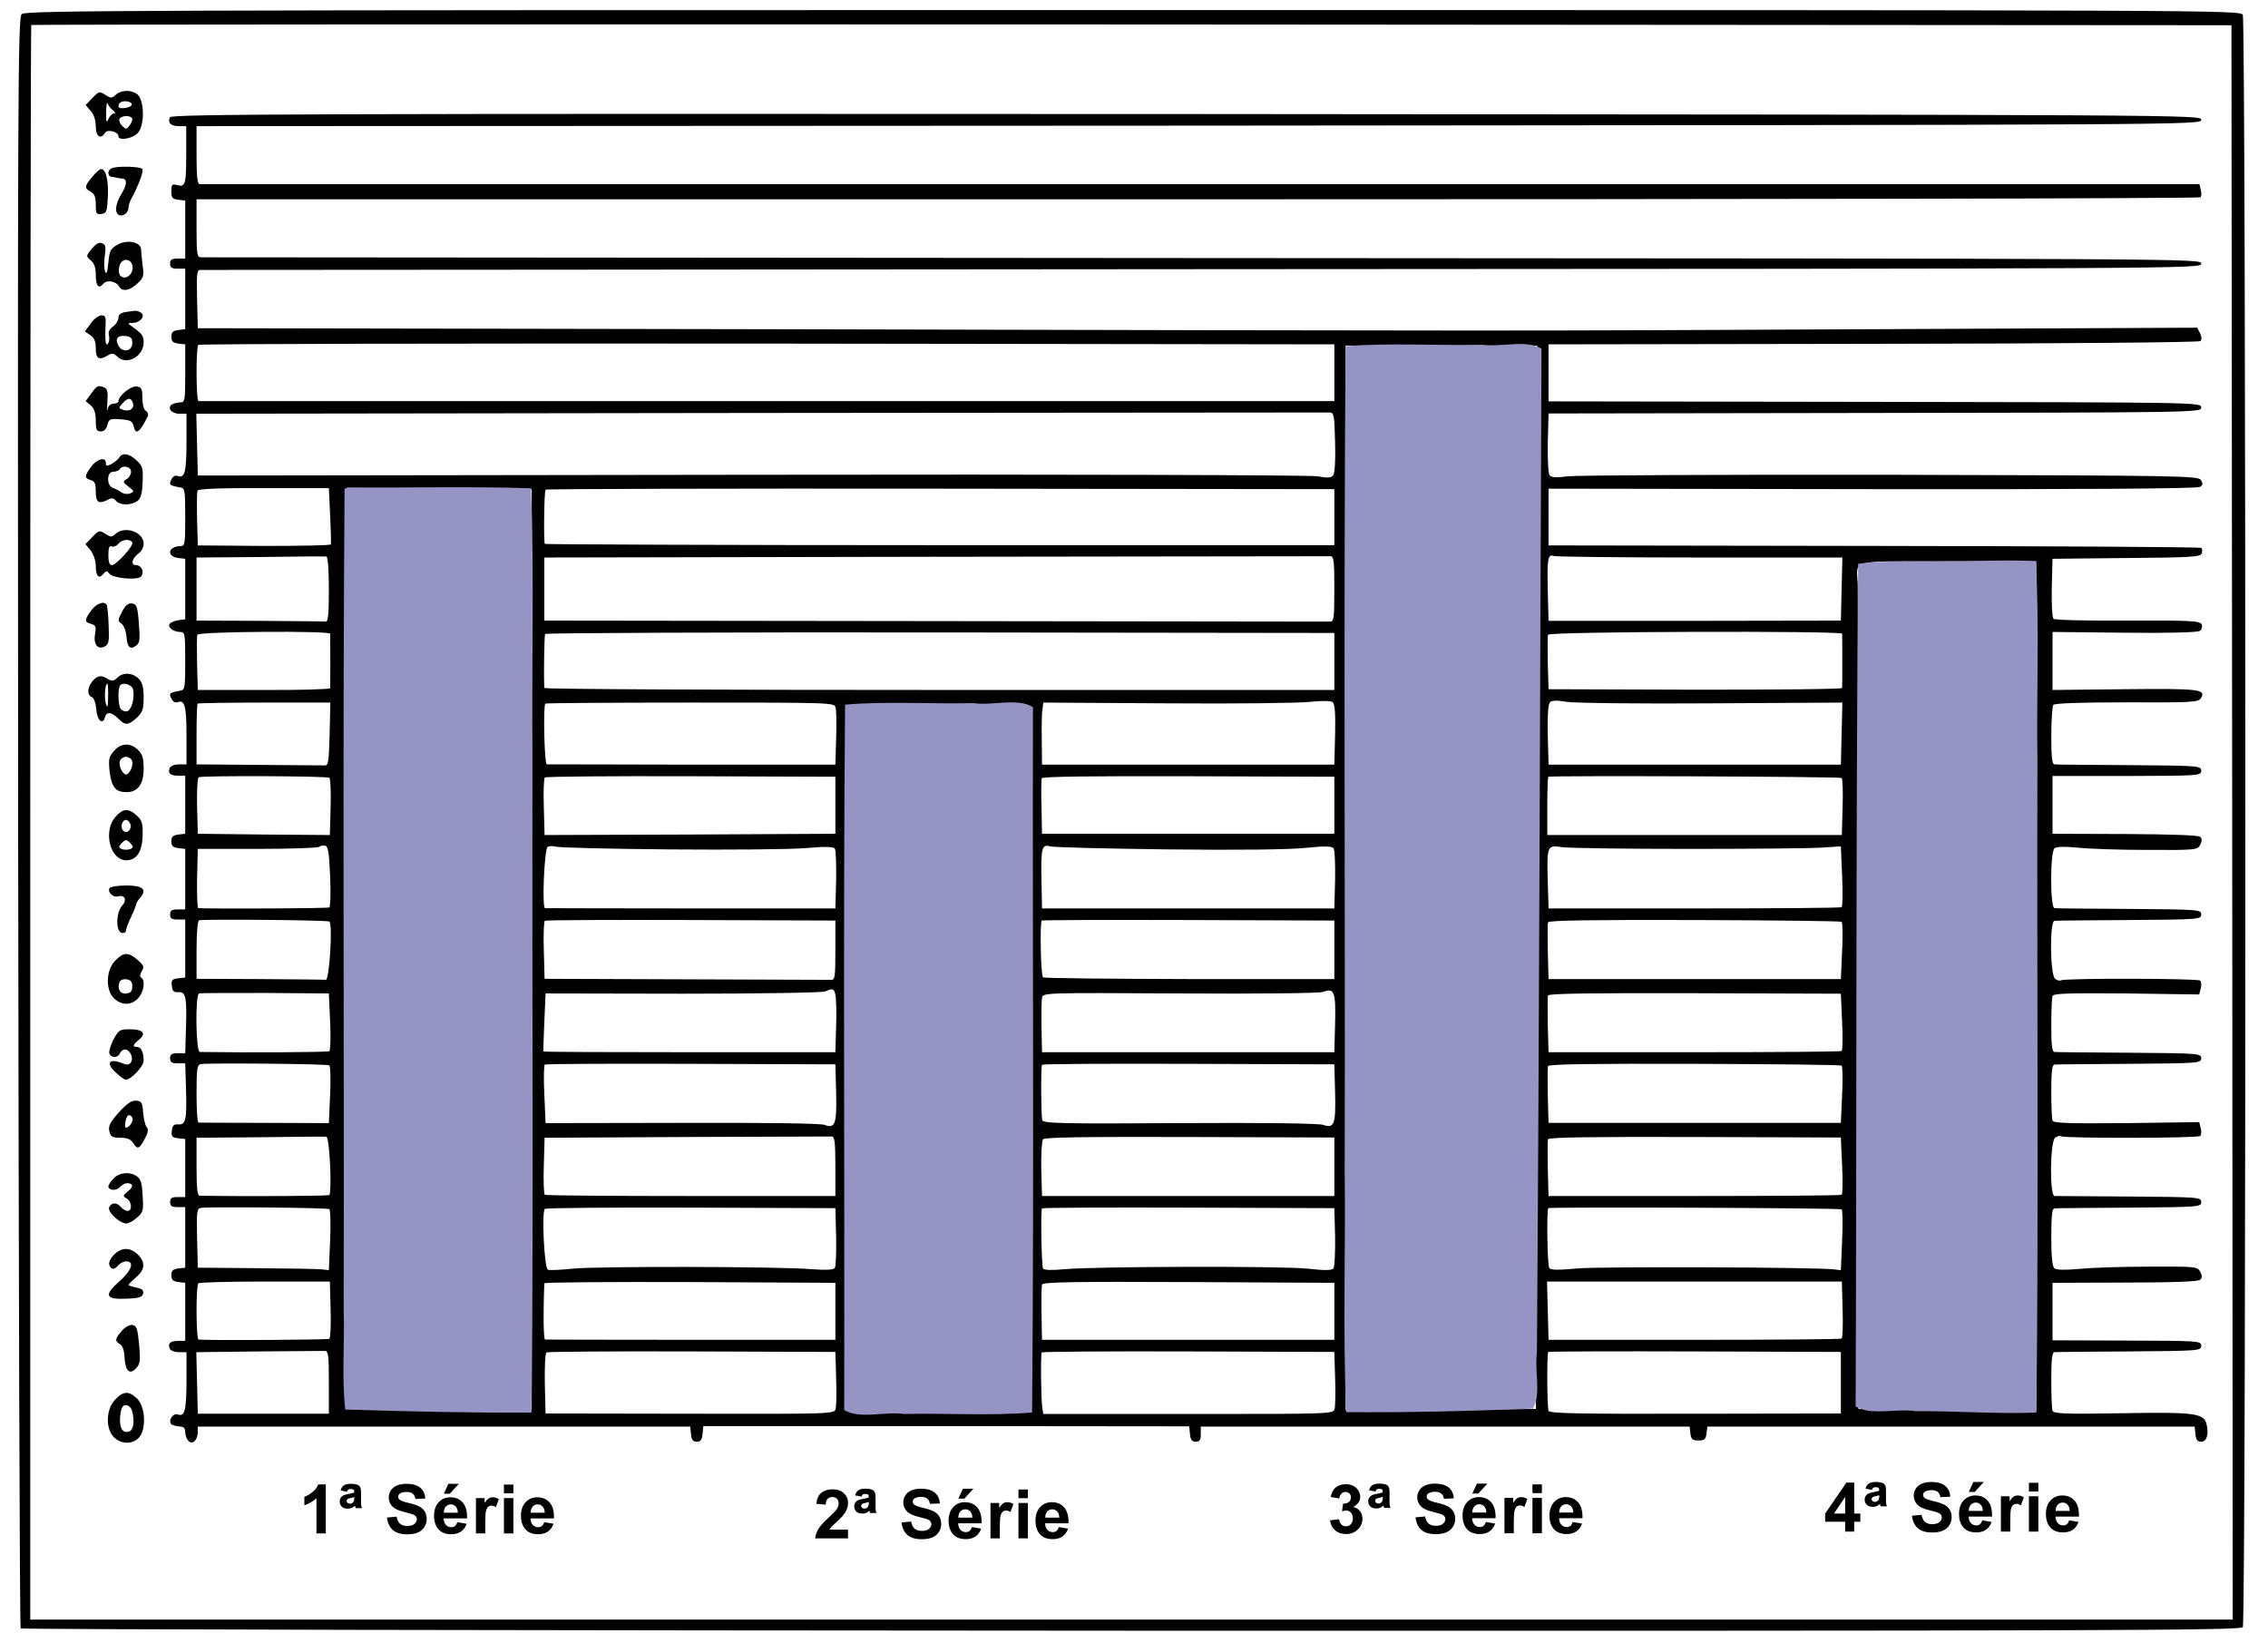 <?xml version="1.0" encoding="UTF-8"?>
<svg xmlns="http://www.w3.org/2000/svg" xmlns:xlink="http://www.w3.org/1999/xlink" width="399pt" height="289pt" viewBox="0 0 399 289" version="1.1">
<defs>
<g>
<symbol overflow="visible" id="glyph0-0">
<path style="stroke:none;" d="M 1.5 0 L 1.5 -7.5 L 7.5 -7.5 L 7.5 0 Z M 1.688 -0.188 L 7.312 -0.188 L 7.312 -7.312 L 1.688 -7.312 Z M 1.688 -0.188 "/>
</symbol>
<symbol overflow="visible" id="glyph0-1">
<path style="stroke:none;" d="M 4.719 0 L 3.078 0 L 3.078 -6.203 C 2.473 -5.641 1.766 -5.223 0.953 -4.953 L 0.953 -6.453 C 1.379 -6.586 1.844 -6.852 2.344 -7.25 C 2.852 -7.645 3.203 -8.102 3.391 -8.625 L 4.719 -8.625 Z M 4.719 0 "/>
</symbol>
<symbol overflow="visible" id="glyph0-2">
<path style="stroke:none;" d="M 1.484 -7.344 L 0.375 -7.562 C 0.469 -7.945 0.648 -8.238 0.922 -8.438 C 1.191 -8.633 1.602 -8.734 2.156 -8.734 C 2.727 -8.734 3.16 -8.66 3.453 -8.516 C 3.648 -8.41 3.797 -8.234 3.891 -7.984 C 3.941 -7.828 3.969 -7.523 3.969 -7.078 L 3.969 -5.688 C 3.969 -5.281 3.977 -5.004 4 -4.859 C 4.031 -4.723 4.082 -4.586 4.156 -4.453 L 3.031 -4.453 C 2.977 -4.555 2.938 -4.695 2.906 -4.875 C 2.562 -4.531 2.141 -4.359 1.641 -4.359 C 1.191 -4.359 0.844 -4.473 0.594 -4.703 C 0.344 -4.941 0.219 -5.25 0.219 -5.625 C 0.219 -5.883 0.281 -6.102 0.406 -6.281 C 0.531 -6.469 0.707 -6.617 0.938 -6.734 C 1.113 -6.805 1.484 -6.895 2.047 -7 C 2.359 -7.062 2.602 -7.129 2.781 -7.203 C 2.781 -7.254 2.773 -7.289 2.766 -7.312 C 2.766 -7.508 2.734 -7.633 2.672 -7.688 C 2.578 -7.77 2.414 -7.812 2.188 -7.812 C 1.977 -7.812 1.82 -7.781 1.719 -7.719 C 1.645 -7.664 1.566 -7.539 1.484 -7.344 Z M 2.781 -6.422 C 2.695 -6.367 2.578 -6.328 2.422 -6.297 C 1.992 -6.203 1.742 -6.133 1.672 -6.094 C 1.516 -5.988 1.438 -5.859 1.438 -5.703 C 1.438 -5.586 1.488 -5.477 1.594 -5.375 C 1.695 -5.281 1.832 -5.234 2 -5.234 C 2.227 -5.234 2.414 -5.312 2.562 -5.469 C 2.707 -5.633 2.781 -5.875 2.781 -6.188 Z M 2.781 -6.422 "/>
</symbol>
<symbol overflow="visible" id="glyph0-3">
<path style="stroke:none;" d=""/>
</symbol>
<symbol overflow="visible" id="glyph0-4">
<path style="stroke:none;" d="M 0.438 -2.797 L 2.125 -2.953 C 2.227 -2.391 2.43 -1.973 2.734 -1.703 C 3.047 -1.441 3.469 -1.312 4 -1.312 C 4.551 -1.312 4.969 -1.426 5.25 -1.656 C 5.539 -1.895 5.688 -2.176 5.688 -2.5 C 5.688 -2.695 5.625 -2.867 5.5 -3.016 C 5.383 -3.16 5.176 -3.285 4.875 -3.391 C 4.676 -3.461 4.219 -3.586 3.5 -3.766 C 2.562 -3.992 1.906 -4.273 1.531 -4.609 C 1.008 -5.086 0.75 -5.664 0.75 -6.344 C 0.75 -6.781 0.867 -7.188 1.109 -7.562 C 1.359 -7.945 1.719 -8.238 2.188 -8.438 C 2.656 -8.633 3.219 -8.734 3.875 -8.734 C 4.957 -8.734 5.77 -8.492 6.312 -8.016 C 6.852 -7.547 7.141 -6.922 7.172 -6.141 L 5.438 -6.062 C 5.363 -6.5 5.203 -6.812 4.953 -7 C 4.711 -7.195 4.348 -7.297 3.859 -7.297 C 3.359 -7.297 2.961 -7.191 2.672 -6.984 C 2.492 -6.859 2.406 -6.68 2.406 -6.453 C 2.406 -6.254 2.488 -6.082 2.656 -5.938 C 2.875 -5.75 3.406 -5.555 4.25 -5.359 C 5.094 -5.16 5.719 -4.953 6.125 -4.734 C 6.531 -4.523 6.848 -4.234 7.078 -3.859 C 7.305 -3.492 7.422 -3.039 7.422 -2.5 C 7.422 -2.008 7.281 -1.547 7 -1.109 C 6.727 -0.68 6.344 -0.363 5.844 -0.156 C 5.344 0.051 4.723 0.156 3.984 0.156 C 2.891 0.156 2.051 -0.094 1.469 -0.594 C 0.895 -1.102 0.551 -1.836 0.438 -2.797 Z M 0.438 -2.797 "/>
</symbol>
<symbol overflow="visible" id="glyph0-5">
<path style="stroke:none;" d="M 4.469 -1.984 L 6.109 -1.703 C 5.898 -1.098 5.566 -0.641 5.109 -0.328 C 4.648 -0.016 4.082 0.141 3.406 0.141 C 2.32 0.141 1.52 -0.211 1 -0.922 C 0.582 -1.484 0.375 -2.195 0.375 -3.062 C 0.375 -4.094 0.645 -4.898 1.188 -5.484 C 1.727 -6.066 2.41 -6.359 3.234 -6.359 C 4.16 -6.359 4.891 -6.051 5.422 -5.438 C 5.961 -4.832 6.219 -3.898 6.188 -2.641 L 2.062 -2.641 C 2.082 -2.148 2.219 -1.77 2.469 -1.5 C 2.719 -1.227 3.035 -1.094 3.422 -1.094 C 3.672 -1.094 3.883 -1.16 4.062 -1.297 C 4.238 -1.441 4.375 -1.672 4.469 -1.984 Z M 4.562 -3.641 C 4.551 -4.117 4.426 -4.484 4.188 -4.734 C 3.957 -4.984 3.672 -5.109 3.328 -5.109 C 2.973 -5.109 2.676 -4.977 2.438 -4.719 C 2.207 -4.445 2.094 -4.086 2.094 -3.641 Z M 2.094 -6.984 L 2.906 -8.734 L 4.75 -8.734 L 3.141 -6.984 Z M 2.094 -6.984 "/>
</symbol>
<symbol overflow="visible" id="glyph0-6">
<path style="stroke:none;" d="M 2.438 0 L 0.797 0 L 0.797 -6.219 L 2.328 -6.219 L 2.328 -5.344 C 2.586 -5.758 2.82 -6.031 3.031 -6.156 C 3.238 -6.289 3.473 -6.359 3.734 -6.359 C 4.109 -6.359 4.473 -6.254 4.828 -6.047 L 4.312 -4.625 C 4.031 -4.801 3.773 -4.891 3.547 -4.891 C 3.305 -4.891 3.109 -4.82 2.953 -4.688 C 2.797 -4.562 2.672 -4.332 2.578 -4 C 2.484 -3.676 2.438 -2.984 2.438 -1.922 Z M 2.438 0 "/>
</symbol>
<symbol overflow="visible" id="glyph0-7">
<path style="stroke:none;" d="M 0.859 -7.062 L 0.859 -8.594 L 2.516 -8.594 L 2.516 -7.062 Z M 0.859 0 L 0.859 -6.219 L 2.516 -6.219 L 2.516 0 Z M 0.859 0 "/>
</symbol>
<symbol overflow="visible" id="glyph0-8">
<path style="stroke:none;" d="M 4.469 -1.984 L 6.109 -1.703 C 5.898 -1.098 5.566 -0.641 5.109 -0.328 C 4.648 -0.016 4.082 0.141 3.406 0.141 C 2.32 0.141 1.52 -0.211 1 -0.922 C 0.582 -1.484 0.375 -2.195 0.375 -3.062 C 0.375 -4.094 0.645 -4.898 1.188 -5.484 C 1.727 -6.066 2.41 -6.359 3.234 -6.359 C 4.16 -6.359 4.891 -6.051 5.422 -5.438 C 5.961 -4.832 6.219 -3.898 6.188 -2.641 L 2.062 -2.641 C 2.082 -2.148 2.219 -1.77 2.469 -1.5 C 2.719 -1.227 3.035 -1.094 3.422 -1.094 C 3.672 -1.094 3.883 -1.16 4.062 -1.297 C 4.238 -1.441 4.375 -1.672 4.469 -1.984 Z M 4.562 -3.641 C 4.551 -4.117 4.426 -4.484 4.188 -4.734 C 3.957 -4.984 3.672 -5.109 3.328 -5.109 C 2.973 -5.109 2.676 -4.977 2.438 -4.719 C 2.207 -4.445 2.094 -4.086 2.094 -3.641 Z M 4.562 -3.641 "/>
</symbol>
<symbol overflow="visible" id="glyph0-9">
<path style="stroke:none;" d="M 6.078 -1.531 L 6.078 0 L 0.297 0 C 0.359 -0.582 0.547 -1.129 0.859 -1.641 C 1.172 -2.16 1.789 -2.848 2.719 -3.703 C 3.457 -4.391 3.91 -4.859 4.078 -5.109 C 4.305 -5.453 4.422 -5.789 4.422 -6.125 C 4.422 -6.488 4.32 -6.77 4.125 -6.969 C 3.926 -7.164 3.656 -7.266 3.312 -7.266 C 2.969 -7.266 2.691 -7.16 2.484 -6.953 C 2.285 -6.742 2.172 -6.398 2.141 -5.922 L 0.5 -6.078 C 0.594 -6.984 0.895 -7.633 1.406 -8.031 C 1.926 -8.426 2.57 -8.625 3.344 -8.625 C 4.195 -8.625 4.863 -8.395 5.344 -7.938 C 5.832 -7.477 6.078 -6.91 6.078 -6.234 C 6.078 -5.848 6.004 -5.477 5.859 -5.125 C 5.723 -4.781 5.504 -4.414 5.203 -4.031 C 5.004 -3.781 4.645 -3.414 4.125 -2.938 C 3.602 -2.457 3.273 -2.141 3.141 -1.984 C 3.004 -1.828 2.891 -1.676 2.797 -1.531 Z M 6.078 -1.531 "/>
</symbol>
<symbol overflow="visible" id="glyph0-10">
<path style="stroke:none;" d="M 0.453 -2.281 L 2.047 -2.469 C 2.098 -2.062 2.234 -1.75 2.453 -1.531 C 2.68 -1.32 2.953 -1.219 3.266 -1.219 C 3.609 -1.219 3.895 -1.348 4.125 -1.609 C 4.352 -1.867 4.469 -2.219 4.469 -2.656 C 4.469 -3.062 4.352 -3.383 4.125 -3.625 C 3.906 -3.875 3.641 -4 3.328 -4 C 3.109 -4 2.852 -3.957 2.562 -3.875 L 2.75 -5.219 C 3.195 -5.207 3.535 -5.301 3.766 -5.5 C 4.004 -5.707 4.125 -5.984 4.125 -6.328 C 4.125 -6.609 4.035 -6.832 3.859 -7 C 3.691 -7.176 3.461 -7.266 3.172 -7.266 C 2.891 -7.266 2.648 -7.164 2.453 -6.969 C 2.254 -6.781 2.133 -6.5 2.094 -6.125 L 0.578 -6.375 C 0.68 -6.895 0.836 -7.312 1.047 -7.625 C 1.266 -7.938 1.562 -8.18 1.938 -8.359 C 2.32 -8.535 2.75 -8.625 3.219 -8.625 C 4.031 -8.625 4.68 -8.367 5.172 -7.859 C 5.566 -7.43 5.766 -6.953 5.766 -6.422 C 5.766 -5.672 5.352 -5.07 4.531 -4.625 C 5.031 -4.508 5.426 -4.27 5.719 -3.906 C 6.008 -3.539 6.156 -3.098 6.156 -2.578 C 6.156 -1.828 5.879 -1.188 5.328 -0.656 C 4.773 -0.125 4.094 0.141 3.281 0.141 C 2.5 0.141 1.852 -0.082 1.344 -0.531 C 0.832 -0.977 0.535 -1.562 0.453 -2.281 Z M 0.453 -2.281 "/>
</symbol>
<symbol overflow="visible" id="glyph0-11">
<path style="stroke:none;" d="M 3.734 0 L 3.734 -1.734 L 0.219 -1.734 L 0.219 -3.172 L 3.953 -8.625 L 5.328 -8.625 L 5.328 -3.172 L 6.406 -3.172 L 6.406 -1.734 L 5.328 -1.734 L 5.328 0 Z M 3.734 -3.172 L 3.734 -6.109 L 1.766 -3.172 Z M 3.734 -3.172 "/>
</symbol>
</g>
</defs>
<g id="surface1">
<path style=" stroke:none;fill-rule:nonzero;fill:rgb(0%,0%,0%);fill-opacity:1;" d="M 3.812 2.484 C 3.148 3.105 3.102 16.375 3.191 144.676 C 3.281 222.52 3.457 286.336 3.637 286.469 C 3.812 286.648 91.77 286.824 199.059 286.871 C 372.047 286.914 394.211 286.824 394.566 286.25 C 395.188 285.273 395.145 3.773 394.566 2.617 C 394.078 1.773 391.418 1.773 199.277 1.773 C 22.566 1.773 4.434 1.82 3.812 2.484 Z M 392.703 144.676 L 392.793 284.918 L 5.32 284.918 L 5.32 144.766 C 5.32 67.68 5.41 4.48 5.496 4.395 C 5.586 4.305 92.746 4.262 199.145 4.305 L 392.57 4.438 Z M 392.703 144.676 "/>
<path style=" stroke:none;fill-rule:nonzero;fill:rgb(0%,0%,0%);fill-opacity:1;" d="M 16.27 17.219 L 15.074 18.461 L 15.961 19.527 C 16.535 20.148 16.848 21.168 16.848 22.277 C 16.848 24.008 17.734 24.629 18.488 23.344 C 18.887 22.68 20.836 23.168 20.836 23.965 C 20.836 24.809 23.32 24.41 24.25 23.387 C 25.492 22.059 25.402 17.531 24.16 16.598 C 23.055 15.754 21.324 15.801 20.348 16.688 C 19.641 17.309 19.508 17.309 18.531 16.688 C 17.512 16.02 17.379 16.066 16.27 17.219 Z M 19.863 19.395 C 20.305 19.75 20.348 19.973 20.039 19.973 C 19.727 19.973 19.285 20.414 19.062 20.945 C 18.754 21.746 18.664 21.523 18.664 19.75 C 18.707 18.508 18.797 17.84 18.93 18.195 C 19.062 18.551 19.461 19.129 19.863 19.395 Z M 23.188 18.418 C 23.055 18.996 20.836 19.305 20.836 18.727 C 20.836 18.062 21.414 17.707 22.387 17.84 C 22.875 17.93 23.23 18.152 23.188 18.418 Z M 23.23 20.812 C 23.363 20.992 23.188 21.57 22.832 22.012 C 22.254 22.812 22.168 22.812 21.457 22.102 C 21.059 21.703 20.883 21.168 21.016 20.902 C 21.367 20.324 22.922 20.238 23.23 20.812 Z M 23.23 20.812 "/>
<path style=" stroke:none;fill-rule:nonzero;fill:rgb(0%,0%,0%);fill-opacity:1;" d="M 29.879 20.637 C 29.48 21.613 30.059 22.191 31.477 22.191 L 32.762 22.191 L 32.762 26.895 C 32.762 32.441 32.629 32.93 31.211 32.574 C 30.281 32.309 30.148 32.441 30.148 33.641 C 30.148 34.793 30.324 35.016 31.387 35.148 L 32.586 35.281 L 32.586 45.488 L 31.254 45.488 C 30.234 45.488 29.926 45.668 29.926 46.375 C 29.926 47.086 30.234 47.266 31.254 47.266 L 32.586 47.266 L 32.586 57.914 L 31.387 58.047 C 30.414 58.184 30.148 58.449 30.148 59.246 C 30.148 60.047 30.414 60.312 31.387 60.445 L 32.586 60.578 L 32.586 65.684 C 32.586 70.477 32.539 70.785 31.699 70.785 C 31.211 70.785 30.59 70.965 30.281 71.141 C 29.348 71.719 30.148 72.781 31.52 72.781 L 32.809 72.781 L 32.809 77.754 C 32.809 82.988 32.496 84.188 31.301 83.746 C 30.855 83.566 30.414 83.789 30.148 84.367 C 29.66 85.254 29.836 85.43 31.699 85.742 C 32.539 85.875 32.586 86.23 32.586 90.977 C 32.586 95.77 32.539 96.082 31.699 96.082 C 29.527 96.125 29.262 97.902 31.387 98.168 L 32.586 98.301 L 32.586 108.953 L 31.477 109.086 C 30.855 109.176 30.191 109.441 29.926 109.66 C 29.348 110.238 30.367 111.125 31.609 111.172 C 32.539 111.172 32.586 111.305 32.586 116.273 C 32.586 121.023 32.539 121.379 31.699 121.512 C 29.836 121.82 29.66 122 30.148 122.887 C 30.414 123.465 30.855 123.688 31.301 123.508 C 32.496 123.066 32.809 124.262 32.809 129.457 L 32.809 134.469 L 31.477 134.469 C 30.68 134.469 30.012 134.738 29.836 135.137 C 29.527 136.066 29.926 136.422 31.387 136.469 L 32.586 136.469 L 32.586 146.676 L 31.387 146.809 C 30.414 146.941 30.148 147.207 30.148 148.008 C 30.148 148.805 30.414 149.07 31.387 149.203 L 32.586 149.336 L 32.586 159.988 L 31.254 159.988 C 30.234 159.988 29.926 160.164 29.926 160.875 C 29.926 161.586 30.234 161.762 31.254 161.762 L 32.586 161.762 L 32.586 171.973 L 31.344 172.105 C 30.281 172.238 30.102 172.414 30.234 173.434 C 30.324 174.367 30.59 174.59 31.344 174.547 C 32.672 174.41 32.895 175.344 32.719 180.848 L 32.586 185.285 L 31.254 185.285 C 30.234 185.285 29.926 185.461 29.926 186.172 C 29.926 186.883 30.234 187.059 31.254 187.059 L 32.586 187.059 L 32.719 191.496 C 32.895 197 32.672 197.934 31.344 197.801 C 30.59 197.754 30.324 197.977 30.234 198.91 C 30.102 199.93 30.281 200.109 31.344 200.242 L 32.586 200.375 L 32.586 210.582 L 31.254 210.582 C 30.234 210.582 29.926 210.758 29.926 211.469 C 29.926 212.18 30.234 212.355 31.254 212.355 L 32.586 212.355 L 32.586 223.008 L 31.387 223.141 C 30.414 223.273 30.148 223.539 30.148 224.34 C 30.148 225.137 30.414 225.402 31.387 225.539 L 32.586 225.672 L 32.586 235.879 L 31.387 235.879 C 29.926 235.922 29.527 236.277 29.836 237.211 C 30.012 237.609 30.68 237.875 31.477 237.875 L 32.809 237.875 L 32.809 242.844 C 32.809 248.082 32.496 249.281 31.301 248.836 C 30.414 248.48 29.438 250.078 30.234 250.613 C 30.547 250.789 31.211 250.922 31.699 250.965 C 32.32 250.965 32.586 251.277 32.586 251.941 C 32.586 252.52 32.852 253.188 33.16 253.496 C 33.871 254.207 34.758 253.363 34.801 251.941 L 34.801 250.965 L 121.43 250.965 L 121.562 252.297 C 121.652 253.273 121.918 253.629 122.582 253.629 C 123.246 253.629 123.512 253.273 123.602 252.254 L 123.734 250.879 L 166.473 250.879 L 209.211 250.922 L 209.344 252.254 C 209.43 253.273 209.695 253.629 210.363 253.629 C 211.07 253.629 211.25 253.32 211.25 252.297 L 211.25 250.965 L 297.254 250.965 L 297.387 252.211 C 297.52 253.188 297.742 253.406 298.809 253.406 C 299.871 253.406 300.094 253.188 300.227 252.164 L 300.359 250.965 L 386.098 250.965 L 386.23 252.297 C 386.32 253.273 386.586 253.629 387.25 253.629 C 388.227 253.629 388.625 252.297 388.184 250.523 C 387.695 248.613 386.145 248.395 373.285 248.613 C 363.312 248.793 361.316 248.703 361.094 248.172 C 360.961 247.859 360.875 245.375 360.875 242.711 C 360.875 239.16 361.008 237.875 361.449 237.875 C 361.715 237.832 367.656 237.785 374.617 237.742 C 386.941 237.652 387.25 237.609 387.25 236.766 C 387.25 235.879 386.941 235.879 374.172 235.832 L 361.094 235.789 L 361.094 225.672 L 373.863 225.625 C 382.285 225.625 386.766 225.449 387.074 225.137 C 387.43 224.781 387.43 224.383 387.074 223.719 C 386.586 222.828 386.277 222.785 378.031 222.828 C 373.332 222.828 367.832 223.008 365.75 223.23 C 363.312 223.453 361.805 223.406 361.449 223.141 C 361.051 222.828 360.875 221.145 360.875 217.637 C 360.875 213.91 361.008 212.578 361.449 212.578 C 361.715 212.535 367.656 212.488 374.617 212.445 C 386.941 212.355 387.25 212.312 387.25 211.469 C 387.25 210.625 386.941 210.582 374.617 210.492 C 367.656 210.449 361.715 210.402 361.449 210.402 C 360.562 210.359 360.652 200.906 361.539 200.152 C 361.895 199.887 362.336 199.754 362.559 199.887 C 363.223 200.285 386.676 200.242 387.074 199.84 C 387.25 199.664 387.34 199 387.164 198.465 L 386.898 197.402 L 374.129 197.578 C 363.754 197.668 361.273 197.578 361.094 197.133 C 360.961 196.777 360.875 194.426 360.875 191.898 C 360.875 188.523 361.008 187.281 361.449 187.281 C 361.715 187.238 367.656 187.191 374.617 187.148 C 386.941 187.059 387.25 187.016 387.25 186.172 C 387.25 185.328 386.941 185.285 374.617 185.195 C 367.656 185.152 361.715 185.105 361.449 185.062 C 361.008 185.062 360.875 183.82 360.875 180.449 C 360.875 177.918 360.961 175.566 361.094 175.211 C 361.273 174.766 363.754 174.68 374.129 174.766 L 386.898 174.945 L 387.164 173.879 C 387.34 173.348 387.25 172.68 387.074 172.504 C 386.676 172.105 363.223 172.059 362.559 172.461 C 362.336 172.594 361.895 172.461 361.539 172.191 C 360.652 171.438 360.562 161.984 361.449 161.984 C 361.715 161.941 367.656 161.898 374.617 161.852 C 386.941 161.762 387.25 161.719 387.25 160.875 C 387.25 160.031 386.941 159.988 374.617 159.898 C 367.656 159.855 361.715 159.812 361.449 159.766 C 360.652 159.766 360.652 149.871 361.449 149.203 C 361.805 148.938 363.223 148.895 365.527 149.117 C 367.48 149.336 373.02 149.516 377.809 149.516 C 386.277 149.559 386.586 149.516 387.074 148.629 C 387.383 147.961 387.43 147.562 387.074 147.207 C 386.809 146.941 382.109 146.762 373.863 146.719 L 361.094 146.676 L 361.094 136.512 L 374.172 136.512 C 386.941 136.469 387.25 136.469 387.25 135.578 C 387.25 134.738 386.941 134.691 374.617 134.602 C 367.656 134.559 361.715 134.516 361.449 134.469 C 361.008 134.469 360.875 133.184 360.875 129.457 C 360.875 126.75 361.051 124.262 361.227 123.996 C 361.449 123.73 365.793 123.555 374.129 123.555 C 385.699 123.598 386.766 123.555 387.207 122.797 C 388.184 121.246 386.852 121.113 373.73 121.246 L 361.094 121.379 L 361.094 111.172 L 373.73 111.305 C 381.133 111.395 386.633 111.258 386.984 110.992 C 387.34 110.773 387.473 110.285 387.34 109.883 C 387.074 109.219 385.746 109.129 374.352 109.176 C 367.125 109.219 361.492 109.086 361.273 108.863 C 361.008 108.598 360.918 106.156 360.961 103.359 L 361.094 98.301 L 374.086 98.168 C 385.258 98.078 387.117 97.988 387.34 97.367 C 387.473 97.016 387.43 96.57 387.297 96.391 C 387.117 96.215 361.184 96.082 329.707 96.039 L 272.43 95.949 L 272.43 85.965 L 329.398 86.051 C 366.414 86.098 386.586 85.965 387.031 85.652 C 387.562 85.344 387.562 85.074 387.207 84.453 C 386.719 83.699 383.926 83.656 332.676 83.523 C 302.973 83.477 277.395 83.609 275.844 83.789 C 273.801 84.055 272.961 84.012 272.605 83.609 C 272.383 83.301 272.25 80.949 272.297 77.93 L 272.43 72.738 L 329.84 72.648 C 386.941 72.562 387.25 72.562 387.25 71.672 C 387.25 70.785 386.941 70.785 329.84 70.695 L 272.43 70.609 L 272.43 60.578 L 329.574 60.488 C 364.555 60.445 386.898 60.223 387.117 60 C 387.383 59.734 387.34 59.203 387.031 58.582 L 386.543 57.648 L 329.262 57.914 C 264.535 58.227 269.945 58.227 134.773 57.914 L 34.801 57.738 L 34.668 52.59 C 34.578 47.93 34.625 47.484 35.332 47.484 C 35.777 47.484 115.133 47.441 211.691 47.352 C 386.941 47.266 387.25 47.266 387.25 46.375 C 387.25 45.488 386.941 45.488 211.691 45.398 C 115.133 45.312 35.777 45.266 35.379 45.266 C 34.668 45.266 34.578 44.734 34.578 40.164 L 34.578 35.059 L 210.672 35.059 C 307.496 35.059 386.898 34.926 387.117 34.703 C 387.297 34.527 387.34 33.949 387.164 33.375 L 386.941 32.398 L 211.293 32.398 C 114.734 32.398 35.422 32.398 35.156 32.398 C 34.715 32.398 34.578 31.066 34.578 27.293 L 34.578 22.191 L 210.938 22.102 C 386.898 21.969 387.25 21.969 387.25 21.082 C 387.25 20.191 386.898 20.191 208.676 20.059 C 52.844 19.973 30.102 20.059 29.879 20.637 Z M 234.746 65.594 L 234.746 70.562 L 134.996 70.562 C 80.156 70.562 35.113 70.562 34.934 70.562 C 34.492 70.562 34.445 61.066 34.891 60.668 C 35.023 60.488 80.066 60.402 134.949 60.445 L 234.746 60.578 Z M 270.344 154.309 L 270.211 247.859 L 253.496 247.992 L 236.738 248.082 L 236.738 60.801 L 270.434 60.801 Z M 234.879 77.844 C 234.965 80.992 234.832 83.301 234.523 83.656 C 234.215 84.055 233.461 84.098 231.773 83.789 C 230.445 83.566 187.574 83.434 132.113 83.523 L 34.801 83.656 L 34.668 78.242 L 34.535 72.781 L 133.754 72.648 C 188.328 72.605 233.371 72.562 233.859 72.562 C 234.699 72.562 234.746 72.914 234.879 77.844 Z M 58.078 90.668 C 58.211 93.285 58.254 95.594 58.211 95.77 C 58.121 95.949 52.844 96.039 46.461 96.039 L 34.801 95.949 L 34.668 91.379 C 34.625 88.891 34.625 86.586 34.758 86.316 C 34.848 86.008 38.395 85.832 46.371 85.875 L 57.855 85.875 Z M 234.746 90.977 L 234.746 95.906 L 165.406 95.906 C 127.281 95.906 95.98 95.77 95.848 95.684 C 95.629 95.418 95.715 86.539 95.98 86.141 C 96.07 86.008 127.324 85.918 165.453 85.965 L 234.746 86.051 Z M 93.543 167.09 L 93.543 248.082 L 77.273 247.992 L 60.957 247.859 L 60.871 244.977 C 60.781 240.891 60.738 231.262 60.781 223.23 C 60.781 217.281 60.781 169.219 60.738 114.41 C 60.738 105.18 60.738 97.504 60.691 97.324 C 60.648 97.102 60.648 94.527 60.691 91.512 L 60.738 86.098 L 93.543 86.098 Z M 57.855 103.672 C 57.855 107.977 57.723 109.395 57.324 109.352 C 57.012 109.309 51.781 109.262 45.664 109.219 L 34.578 109.176 L 34.578 98.078 L 45.797 97.988 C 51.914 97.902 57.191 97.855 57.41 97.902 C 57.676 97.902 57.855 100.164 57.855 103.672 Z M 234.746 103.625 C 234.746 108.82 234.656 109.395 233.992 109.352 C 233.547 109.352 202.293 109.309 164.477 109.262 L 95.762 109.176 L 95.762 98.078 L 164.609 97.945 C 202.426 97.902 233.727 97.855 234.078 97.855 C 234.656 97.855 234.746 98.789 234.746 103.625 Z M 299.074 98.078 L 324.121 98.078 L 323.988 103.625 L 323.855 109.176 L 298.141 109.219 L 272.43 109.219 L 272.297 104.027 C 272.164 98.301 272.297 97.414 273.359 97.812 C 273.758 97.945 285.328 98.078 299.074 98.078 Z M 358.258 103.848 C 358.258 110.285 358.258 236.367 358.258 243.113 L 358.215 248.082 L 342.609 247.992 L 326.957 247.859 L 326.914 245.199 C 326.871 243.734 326.824 211.559 326.871 173.746 C 326.871 135.891 326.871 103.938 326.824 102.738 C 326.648 98.344 325.008 98.746 342.695 98.746 L 358.215 98.746 Z M 58.078 111.48 C 58.121 111.926 58.121 120.625 58.078 121.066 C 58.078 121.246 52.844 121.422 46.461 121.379 L 34.801 121.379 L 34.668 116.762 C 34.625 114.188 34.625 111.926 34.715 111.66 C 34.934 111.082 58.078 110.949 58.078 111.48 Z M 234.746 116.363 L 234.746 121.379 L 165.273 121.379 C 127.016 121.379 95.762 121.246 95.762 121.023 C 95.629 118.805 95.762 111.793 95.895 111.527 C 96.027 111.348 127.324 111.215 165.453 111.258 L 234.746 111.348 Z M 324.078 111.48 C 324.121 111.926 324.121 120.625 324.078 121.023 C 324.078 121.246 312.461 121.332 298.273 121.332 L 272.43 121.246 L 272.297 116.676 C 272.25 114.188 272.25 111.926 272.34 111.66 C 272.562 111.082 324.078 110.949 324.078 111.48 Z M 234.879 129.234 L 234.746 134.516 L 183.316 134.516 L 183.273 130.164 C 183.23 127.77 183.273 125.328 183.406 124.707 L 183.539 123.598 L 205.395 123.73 C 217.367 123.82 228.715 123.688 230.535 123.465 C 232.574 123.242 234.078 123.285 234.434 123.508 C 234.832 123.82 234.965 125.328 234.879 129.234 Z M 301.156 123.73 L 324.121 123.598 L 323.988 129.055 L 323.855 134.516 L 272.43 134.516 L 272.297 129.32 C 272.207 126.262 272.34 123.953 272.648 123.598 C 272.961 123.199 273.715 123.152 275.621 123.465 C 277.039 123.688 288.52 123.82 301.156 123.73 Z M 57.988 129.145 C 57.855 134.113 57.766 134.691 57.102 134.648 C 56.656 134.648 51.426 134.602 45.441 134.559 L 34.578 134.469 L 34.578 129.234 C 34.578 126.348 34.668 123.863 34.758 123.773 C 34.848 123.688 40.164 123.598 46.504 123.598 L 58.121 123.598 Z M 147.008 124.484 C 147.141 124.973 147.188 127.414 147.098 129.945 L 146.965 134.516 L 121.828 134.516 C 107.953 134.469 96.469 134.469 96.203 134.469 C 95.762 134.469 95.539 124.176 95.938 123.773 C 96.027 123.688 107.508 123.598 121.473 123.598 C 146.434 123.598 146.789 123.598 147.008 124.484 Z M 181.324 186.172 L 181.324 248.082 L 148.961 248.082 L 148.961 124.262 L 181.324 124.262 Z M 57.945 136.824 C 58.121 136.957 58.254 139.262 58.164 141.969 L 58.031 146.898 L 46.418 146.809 L 34.801 146.676 L 34.668 141.836 C 34.625 139.129 34.715 136.867 34.98 136.734 C 35.465 136.422 57.41 136.512 57.945 136.824 Z M 146.965 141.66 L 146.965 146.676 L 121.383 146.809 L 95.805 146.898 L 95.672 142.016 C 95.582 139.309 95.672 136.957 95.848 136.777 C 96.027 136.602 107.598 136.512 121.562 136.555 L 146.965 136.645 Z M 234.746 141.66 L 234.746 146.676 L 183.316 146.676 L 183.23 142.016 C 183.141 139.441 183.184 137.133 183.273 136.91 C 183.363 136.602 192.316 136.512 209.074 136.555 L 234.746 136.645 Z M 323.988 136.867 C 324.164 136.957 324.254 139.262 324.164 141.969 L 324.031 146.898 L 272.207 146.898 L 272.207 141.883 C 272.207 139.086 272.297 136.734 272.383 136.645 C 272.648 136.422 323.59 136.602 323.988 136.867 Z M 58.078 154.176 C 58.211 157.059 58.121 159.5 57.945 159.633 C 57.676 159.812 38.395 159.898 34.891 159.766 C 34.715 159.766 34.625 157.414 34.668 154.531 L 34.801 149.336 L 45.309 149.336 C 51.07 149.336 55.949 149.16 56.125 148.98 C 56.348 148.805 56.789 148.715 57.191 148.762 C 57.723 148.895 57.898 149.871 58.078 154.176 Z M 117.703 149.426 C 128.211 149.516 138.984 149.426 141.645 149.203 C 145.191 148.895 146.609 148.938 146.875 149.293 C 147.055 149.559 147.141 152.043 147.098 154.797 L 146.965 159.812 L 121.605 159.812 C 107.641 159.812 96.07 159.766 95.895 159.766 C 95.316 159.766 95.762 149.383 96.336 148.98 C 96.648 148.805 97.266 148.805 97.754 148.938 C 98.242 149.117 107.242 149.336 117.703 149.426 Z M 205.484 149.426 C 217.543 149.559 226.809 149.469 229.648 149.16 C 233.191 148.805 234.348 148.848 234.613 149.25 C 234.832 149.559 234.922 152.043 234.879 154.797 L 234.746 159.812 L 183.316 159.812 L 183.23 155.238 C 183.098 149.07 183.273 148.496 184.781 148.895 C 185.445 149.07 194.758 149.293 205.484 149.426 Z M 296.812 149.336 C 307.805 149.336 318.359 149.25 320.309 149.117 L 323.855 148.895 L 324.078 154.129 C 324.211 157.059 324.164 159.5 323.988 159.59 C 323.812 159.723 312.152 159.812 298.055 159.812 L 272.43 159.812 L 272.297 155.238 C 272.117 148.762 272.164 148.629 274.777 149.027 C 275.93 149.203 285.863 149.336 296.812 149.336 Z M 57.945 162.117 C 58.562 162.52 57.945 172.414 57.324 172.371 C 57.012 172.324 51.781 172.281 45.664 172.238 L 34.578 172.191 L 34.578 167.133 C 34.578 164.117 34.758 161.984 35.023 161.898 C 35.734 161.676 57.543 161.852 57.945 162.117 Z M 146.965 167.18 C 146.965 171.883 146.875 172.414 146.211 172.371 C 145.77 172.371 134.242 172.324 120.633 172.281 L 95.805 172.191 L 95.672 167.18 C 95.582 164.473 95.672 162.117 95.848 161.984 C 95.98 161.852 107.551 161.809 121.562 161.852 L 146.965 161.941 Z M 234.746 167.09 L 234.746 172.238 L 209.344 172.238 C 195.332 172.191 183.719 172.105 183.496 171.926 C 183.098 171.703 182.918 162.34 183.273 161.941 C 183.363 161.852 195.023 161.809 209.121 161.852 L 234.746 161.941 Z M 323.988 162.164 C 324.164 162.25 324.211 164.559 324.078 167.266 L 323.855 172.238 L 272.43 172.238 L 272.297 167.445 C 272.25 164.824 272.25 162.473 272.34 162.25 C 272.473 161.898 280.363 161.809 298.098 161.852 C 312.152 161.898 323.812 162.031 323.988 162.164 Z M 146.965 174.945 C 147.098 175.52 147.188 178.008 147.098 180.535 L 146.965 185.105 L 121.297 185.105 C 107.199 185.105 95.629 185.062 95.582 184.973 C 95.582 184.887 95.629 182.578 95.762 179.781 L 95.98 174.766 L 120.145 174.812 C 133.441 174.812 144.703 174.633 145.191 174.41 C 146.523 173.836 146.699 173.879 146.965 174.945 Z M 234.879 180.047 L 234.746 185.105 L 183.316 185.105 L 183.23 180.758 C 183.184 178.363 183.23 176.008 183.316 175.52 C 183.496 174.633 183.805 174.633 207.57 174.766 C 221.754 174.855 232.129 174.723 232.75 174.5 C 234.746 173.746 235.012 174.457 234.879 180.047 Z M 58.078 179.738 C 58.211 182.488 58.121 184.797 57.945 184.93 C 57.633 185.105 44.246 185.195 35.156 185.062 C 34.445 185.062 34.312 175.031 35.023 174.766 C 35.289 174.68 40.52 174.68 46.684 174.68 L 57.855 174.766 Z M 324.078 179.781 C 324.211 182.488 324.164 184.797 323.988 184.887 C 323.812 185.02 312.152 185.105 298.055 185.105 L 272.43 185.105 L 272.297 180.359 C 272.25 177.742 272.25 175.344 272.34 175.121 C 272.473 174.766 280.363 174.68 298.188 174.723 L 323.855 174.812 Z M 57.945 187.414 C 58.121 187.547 58.211 189.855 58.078 192.609 L 57.855 197.578 L 46.551 197.535 C 40.344 197.535 35.113 197.488 34.934 197.488 C 34.715 197.488 34.578 195.227 34.578 192.43 C 34.578 187.992 34.668 187.328 35.332 187.191 C 36.574 186.973 57.5 187.148 57.945 187.414 Z M 147.098 192.207 C 147.23 197.754 146.922 198.598 145.059 197.887 C 144.348 197.621 134.906 197.488 119.965 197.535 L 95.98 197.578 L 95.762 192.562 C 95.629 189.766 95.672 187.414 95.848 187.281 C 95.98 187.148 107.551 187.105 121.562 187.148 L 146.965 187.238 Z M 234.879 192.207 C 235.012 197.801 234.746 198.555 232.793 197.887 C 231.996 197.621 222.465 197.488 207.523 197.578 C 186.512 197.711 183.496 197.621 183.363 197.047 C 183.141 196.246 183.098 187.637 183.316 187.328 C 183.406 187.148 194.977 187.105 209.121 187.148 L 234.746 187.238 Z M 323.988 187.461 C 324.164 187.547 324.211 189.855 324.078 192.562 L 323.855 197.535 L 272.43 197.535 L 272.297 192.785 C 272.25 190.168 272.25 187.77 272.34 187.547 C 272.473 187.191 280.363 187.105 298.098 187.148 C 312.152 187.191 323.812 187.328 323.988 187.461 Z M 58.078 204.988 C 58.211 207.742 58.121 210.094 57.945 210.227 C 57.633 210.402 44.246 210.492 35.156 210.359 C 34.715 210.359 34.578 209.027 34.578 205.254 L 34.578 200.152 L 45.797 200.062 C 51.914 199.973 57.191 199.93 57.41 199.973 C 57.676 199.973 57.945 202.148 58.078 204.988 Z M 146.965 205.168 L 146.965 210.402 L 121.562 210.402 C 107.598 210.402 96.027 210.316 95.848 210.184 C 95.672 210.094 95.582 207.785 95.672 205.078 L 95.805 200.152 L 120.719 200.02 C 134.418 199.973 145.945 199.93 146.301 199.93 C 146.832 199.93 146.965 200.816 146.965 205.168 Z M 234.746 205.254 L 234.746 210.402 L 183.316 210.402 L 183.184 205.656 C 183.141 203.082 183.273 200.73 183.496 200.418 C 183.805 200.062 190.676 199.973 209.344 200.02 L 234.746 200.109 Z M 324.078 205.078 C 324.211 207.785 324.164 210.094 323.988 210.184 C 323.812 210.316 312.152 210.402 298.055 210.402 L 272.43 210.402 L 272.297 205.656 C 272.25 203.035 272.25 200.641 272.34 200.418 C 272.473 200.062 280.363 199.973 298.188 200.02 L 323.855 200.109 Z M 57.945 212.711 C 58.121 212.844 58.211 215.285 58.078 218.215 L 57.855 223.453 L 56.746 223.316 C 56.125 223.23 50.938 223.141 45.219 223.098 L 34.801 223.008 L 34.668 217.816 C 34.578 213.199 34.625 212.621 35.332 212.488 C 36.574 212.27 57.5 212.445 57.945 212.711 Z M 147.098 217.551 C 147.141 220.301 147.055 222.785 146.875 223.051 C 146.609 223.406 145.324 223.453 142.754 223.273 C 136.945 222.785 104.895 222.742 100.68 223.184 C 98.598 223.406 96.648 223.496 96.379 223.363 C 95.762 223.141 95.273 213.242 95.848 212.668 C 96.027 212.488 107.598 212.402 121.562 212.445 L 146.965 212.535 Z M 234.879 217.551 C 234.922 220.301 234.789 222.785 234.613 223.098 C 234.348 223.496 233.281 223.539 230.09 223.184 C 225.348 222.695 192.719 222.785 187.309 223.273 C 185.004 223.496 183.672 223.453 183.496 223.141 C 183.23 222.695 183.051 213.023 183.316 212.578 C 183.406 212.445 194.977 212.402 209.121 212.445 L 234.746 212.535 Z M 323.988 212.754 C 324.164 212.844 324.211 215.285 324.078 218.215 L 323.855 223.453 L 322.746 223.316 C 319.555 222.918 281.562 222.785 277.527 223.141 C 274.113 223.453 272.781 223.453 272.562 223.051 C 272.207 222.562 272.074 212.891 272.383 212.535 C 272.648 212.312 323.59 212.488 323.988 212.754 Z M 58.164 230.375 C 58.254 233.082 58.121 235.391 57.945 235.523 C 57.633 235.699 37.684 235.832 34.934 235.656 C 34.492 235.656 34.445 226.16 34.891 225.758 C 35.023 225.582 40.301 225.449 46.594 225.449 L 58.031 225.449 Z M 146.965 230.684 L 146.965 235.699 L 121.605 235.699 C 107.641 235.699 96.07 235.656 95.895 235.656 C 95.629 235.656 95.539 231.484 95.762 225.758 C 95.762 225.582 107.285 225.492 121.383 225.539 L 146.965 225.672 Z M 234.746 230.684 L 234.746 235.699 L 183.316 235.699 L 183.23 231.129 C 183.184 228.598 183.23 226.293 183.316 225.98 C 183.496 225.539 188.859 225.449 209.121 225.539 L 234.746 225.672 Z M 324.164 230.375 C 324.254 233.082 324.164 235.391 323.988 235.477 C 323.812 235.613 312.152 235.699 298.055 235.699 L 272.43 235.699 L 272.297 230.598 L 272.164 225.449 L 324.031 225.449 Z M 57.855 243.156 L 57.855 248.703 L 34.801 248.703 L 34.535 237.875 L 45.531 237.742 C 51.559 237.695 56.836 237.652 57.191 237.652 C 57.766 237.652 57.855 238.586 57.855 243.156 Z M 147.098 242.402 C 147.188 244.93 147.141 247.371 147.008 247.859 C 146.789 248.746 146.434 248.746 121.383 248.703 L 95.98 248.66 L 95.848 243.422 C 95.805 240.492 95.895 238.051 96.16 237.918 C 96.379 237.785 107.906 237.695 121.785 237.742 L 146.965 237.832 Z M 234.879 242.402 C 234.965 244.93 234.922 247.371 234.789 247.859 C 234.566 248.746 234.215 248.746 209.074 248.746 L 183.539 248.746 L 183.363 247.637 C 183.141 246.172 183.051 238.32 183.273 237.918 C 183.363 237.785 194.977 237.695 209.121 237.742 L 234.746 237.832 Z M 323.855 243.246 L 323.855 248.66 L 298.273 248.703 C 277.305 248.746 272.605 248.66 272.43 248.172 C 272.164 247.461 272.117 238.098 272.383 237.832 C 272.473 237.742 284.133 237.695 298.23 237.742 L 323.855 237.832 Z M 323.855 243.246 "/>
<path style=" stroke:none;fill-rule:nonzero;fill:rgb(0%,0%,0%);fill-opacity:1;" d="M 19.641 29.602 C 19.328 29.691 19.062 30.09 19.062 30.445 C 19.062 30.801 19.328 31.109 19.641 31.109 C 19.906 31.156 20.395 31.199 20.613 31.289 C 20.883 31.332 21.324 31.422 21.633 31.422 C 22.434 31.555 22.301 32.617 21.281 34.262 C 20.262 35.949 20.129 37.547 21.016 37.855 C 21.723 38.121 22.609 37.367 22.609 36.523 C 22.609 36.215 22.789 35.594 23.008 35.148 C 24.34 32.707 25.312 30.133 25.047 29.734 C 24.781 29.289 20.66 29.156 19.641 29.602 Z M 19.641 29.602 "/>
<path style=" stroke:none;fill-rule:nonzero;fill:rgb(0%,0%,0%);fill-opacity:1;" d="M 16.227 31.109 C 14.852 32.754 14.809 33.105 15.961 33.727 C 16.625 34.082 16.848 34.66 16.848 35.992 C 16.848 37.59 16.934 37.766 17.867 37.633 C 18.754 37.5 18.84 37.234 18.977 34.527 C 19.109 31.688 18.621 29.734 17.777 29.734 C 17.555 29.734 16.848 30.355 16.227 31.109 Z M 16.227 31.109 "/>
<path style=" stroke:none;fill-rule:nonzero;fill:rgb(0%,0%,0%);fill-opacity:1;" d="M 20.746 43.004 C 19.418 43.758 19.285 44.023 19.062 46.199 C 18.887 47.93 18.754 48.375 18.488 47.754 C 18.309 47.266 18.266 46.023 18.441 44.957 C 18.664 43.402 18.574 43.004 17.953 42.781 C 17.422 42.559 16.891 42.871 16.137 43.758 C 15.117 45.047 15.117 45.047 15.961 45.801 C 16.582 46.289 16.848 47.086 16.848 48.328 C 16.848 50.328 17.336 50.902 18.176 49.926 C 18.797 49.172 20.395 49.438 20.969 50.414 C 21.5 51.348 22.789 51.168 24.16 49.883 C 25.27 48.863 25.359 48.551 25.094 46.73 C 24.961 45.621 24.828 44.336 24.828 43.938 C 24.828 42.605 22.52 42.07 20.746 43.004 Z M 23.273 46.598 C 23.586 47.621 22.832 48.816 21.902 48.816 C 21.059 48.816 20.703 48.02 21.016 46.777 C 21.367 45.445 22.875 45.355 23.273 46.598 Z M 23.273 46.598 "/>
<path style=" stroke:none;fill-rule:nonzero;fill:rgb(0%,0%,0%);fill-opacity:1;" d="M 22.078 54.898 C 21.234 55.031 20.836 55.34 20.836 55.918 C 20.836 56.363 20.395 57.07 19.906 57.426 C 19.285 57.828 19.02 58.402 19.152 58.938 C 19.285 59.426 19.242 60.09 19.02 60.402 C 18.574 61.109 18.441 59.914 18.574 57.117 C 18.664 55.785 18.531 55.473 17.867 55.473 C 17.379 55.473 16.535 56.098 15.961 56.895 L 14.941 58.316 L 15.871 58.938 C 16.582 59.426 16.848 60.047 16.848 61.289 C 16.848 63.152 17.469 63.461 19.02 62.488 C 19.684 62.086 19.996 62.133 20.613 62.707 C 22.211 64.352 25.27 62.754 25.27 60.223 C 25.27 59.07 25.004 58.715 23.273 57.473 C 22.387 56.852 22.387 56.852 23.32 56.805 C 24.648 56.805 25.668 55.562 24.781 54.988 C 24.426 54.766 23.984 54.633 23.719 54.676 C 23.496 54.676 22.742 54.809 22.078 54.898 Z M 23.273 60.355 C 23.273 61.82 21.547 62.133 20.836 60.801 C 20.172 59.602 20.66 58.938 22.078 59.113 C 23.008 59.203 23.273 59.469 23.273 60.355 Z M 23.273 60.355 "/>
<path style=" stroke:none;fill-rule:nonzero;fill:rgb(0%,0%,0%);fill-opacity:1;" d="M 16.047 69.23 L 15.074 70.562 L 15.961 71.316 C 16.582 71.852 16.848 72.648 16.848 73.98 C 16.848 75.578 16.98 75.891 17.734 75.891 C 18.309 75.891 18.707 75.488 18.887 74.781 C 19.152 73.715 19.328 73.625 21.191 73.758 C 22.922 73.891 23.273 74.07 23.496 74.914 C 23.852 76.598 24.516 76.199 25.98 73.27 C 26.156 72.961 26.023 72.516 25.668 72.293 C 25.312 72.074 25.047 71.184 25.047 70.031 C 25.047 68.391 24.914 68.121 24.027 67.988 C 23.008 67.855 20.836 69.633 20.836 70.609 C 20.836 70.828 20.438 71.008 19.996 71.008 C 19.461 71.008 19.062 71.363 18.93 71.984 C 18.797 72.562 18.797 71.984 18.887 70.742 C 19.02 68.965 18.887 68.391 18.355 68.168 C 17.246 67.723 17.066 67.812 16.047 69.23 Z M 23.363 70.828 C 23.719 71.805 22.875 72.473 21.723 72.117 C 20.836 71.852 20.793 71.762 21.547 70.965 C 22.477 69.941 23.008 69.898 23.363 70.828 Z M 23.363 70.828 "/>
<path style=" stroke:none;fill-rule:nonzero;fill:rgb(0%,0%,0%);fill-opacity:1;" d="M 20.969 80.504 C 20.793 80.816 20.172 81.305 19.641 81.613 C 18.797 82.059 18.621 82.012 18.621 81.438 C 18.621 80.328 17.066 80.684 16.047 82.102 C 14.852 83.699 14.809 84.145 15.961 84.453 C 16.668 84.633 16.848 85.074 16.848 86.496 C 16.848 88.402 17.379 88.758 19.062 87.871 C 19.641 87.562 19.996 87.605 20.395 88.094 C 21.102 88.938 23.055 88.938 24.16 88.137 C 24.781 87.695 25.004 86.895 25.094 84.809 C 25.18 82.324 25.094 81.969 24.027 80.992 C 22.699 79.75 21.5 79.574 20.969 80.504 Z M 23.055 82.988 C 23.055 83.434 22.699 84.055 22.301 84.277 C 21.547 84.719 21.59 84.809 22.609 85.609 C 23.629 86.406 23.676 86.496 22.875 86.805 C 22.434 86.984 21.723 86.895 21.324 86.586 C 20.926 86.316 20.262 85.965 19.863 85.832 C 18.707 85.43 18.754 82.988 19.906 82.988 C 20.395 82.988 20.926 82.77 21.059 82.547 C 21.547 81.746 23.055 82.059 23.055 82.988 Z M 23.055 82.988 "/>
<path style=" stroke:none;fill-rule:nonzero;fill:rgb(0%,0%,0%);fill-opacity:1;" d="M 16.27 94.441 L 15.027 95.727 L 15.961 96.836 C 16.449 97.504 16.848 98.656 16.848 99.543 C 16.848 101.363 17.379 101.941 18.176 100.965 C 18.664 100.387 18.797 100.387 19.242 100.918 C 19.906 101.762 24.25 102.117 24.828 101.406 C 25.449 100.652 24.914 99.41 23.895 99.41 C 22.922 99.41 23.23 98.168 24.473 97.281 C 24.914 96.969 25.27 96.215 25.27 95.637 C 25.27 93.598 21.988 92.441 20.348 93.906 C 19.641 94.527 19.508 94.527 18.531 93.906 C 17.512 93.242 17.379 93.285 16.27 94.441 Z M 23.273 95.418 C 23.586 95.949 20.48 99.41 19.684 99.41 C 19.242 99.41 19.062 98.832 19.062 97.637 C 19.062 96.348 19.242 95.949 19.641 96.125 C 19.996 96.258 20.527 96.039 20.836 95.637 C 21.457 94.883 22.875 94.75 23.273 95.418 Z M 23.273 95.418 "/>
<path style=" stroke:none;fill-rule:nonzero;fill:rgb(0%,0%,0%);fill-opacity:1;" d="M 16.047 107.398 C 14.852 109.039 14.809 109.441 16.004 109.75 C 16.848 109.973 16.934 110.238 16.715 111.57 C 16.402 113.434 17.246 114.367 18.488 113.699 C 19.152 113.301 19.242 112.723 19.109 109.973 C 19.062 108.199 18.887 106.602 18.754 106.379 C 18.309 105.668 16.934 106.156 16.047 107.398 Z M 16.047 107.398 "/>
<path style=" stroke:none;fill-rule:nonzero;fill:rgb(0%,0%,0%);fill-opacity:1;" d="M 21.5 107.574 C 20.703 109.039 20.703 109.219 21.367 109.707 C 21.812 110.016 22.168 111.039 22.254 112.016 C 22.387 113.922 22.922 114.367 24.027 113.523 C 24.605 113.035 24.648 112.371 24.426 109.617 C 24.207 106.688 24.027 106.289 23.23 106.156 C 22.566 106.066 22.078 106.465 21.5 107.574 Z M 21.5 107.574 "/>
<path style=" stroke:none;fill-rule:nonzero;fill:rgb(0%,0%,0%);fill-opacity:1;" d="M 20.613 119.246 C 19.996 119.824 19.684 119.871 19.02 119.469 C 17.82 118.715 17.156 118.805 16.27 119.824 C 15.34 120.934 15.297 122.309 16.137 122.621 C 16.535 122.797 16.848 123.641 16.934 124.75 C 17.066 126.75 18.09 127.637 18.488 126.125 C 18.754 125.105 19.684 125.238 20.969 126.57 C 22.035 127.637 22.609 127.59 24.074 126.262 C 25.094 125.285 25.27 124.75 25.27 122.711 C 25.27 120.844 25.047 120.047 24.383 119.383 C 23.32 118.316 21.59 118.227 20.613 119.246 Z M 19.02 122.578 C 18.977 124.484 18.93 124.707 18.621 123.773 C 18.309 122.711 18.488 120.27 18.887 120.27 C 18.977 120.27 19.062 121.332 19.02 122.578 Z M 23.406 121.289 C 23.762 122.977 23.055 125.152 22.211 125.152 C 21.723 125.152 21.234 124.84 21.102 124.441 C 20.746 123.465 20.746 120.934 21.148 120.535 C 21.723 119.957 23.273 120.492 23.406 121.289 Z M 23.406 121.289 "/>
<path style=" stroke:none;fill-rule:nonzero;fill:rgb(0%,0%,0%);fill-opacity:1;" d="M 20.039 132.117 C 19.152 133.141 19.062 133.539 19.285 135.758 C 19.641 138.508 20.348 139.352 22.254 139.352 C 24.25 139.352 25.27 137.977 25.27 135.227 C 25.27 133.316 25.047 132.652 24.25 131.895 C 22.875 130.609 21.281 130.699 20.039 132.117 Z M 23.23 133.848 C 23.539 134.602 22.789 136.246 22.168 136.246 C 21.547 136.246 20.793 134.602 21.102 133.848 C 21.234 133.449 21.723 133.141 22.168 133.141 C 22.609 133.141 23.098 133.449 23.23 133.848 Z M 23.23 133.848 "/>
<path style=" stroke:none;fill-rule:nonzero;fill:rgb(0%,0%,0%);fill-opacity:1;" d="M 20.348 143.656 C 18.09 146.141 19.328 151.336 22.211 151.336 C 24.027 151.336 25.004 149.871 25.094 146.984 C 25.137 144.812 25.004 144.324 24.027 143.434 C 22.566 142.148 21.68 142.191 20.348 143.656 Z M 22.922 144.945 C 23.273 145.875 22.344 146.809 21.68 146.141 C 21.102 145.566 21.457 144.234 22.168 144.234 C 22.434 144.234 22.742 144.543 22.922 144.945 Z M 23.055 148.449 C 23.496 148.98 23.453 149.16 22.875 149.383 C 22.477 149.516 21.855 149.516 21.457 149.383 C 20.883 149.16 20.836 148.98 21.281 148.449 C 21.59 148.094 21.988 147.785 22.168 147.785 C 22.344 147.785 22.742 148.094 23.055 148.449 Z M 23.055 148.449 "/>
<path style=" stroke:none;fill-rule:nonzero;fill:rgb(0%,0%,0%);fill-opacity:1;" d="M 19.285 156.215 C 18.84 156.926 19.863 157.945 20.793 157.68 C 21.988 157.371 22.387 158.348 21.457 159.367 C 20.395 160.566 20.348 163.895 21.414 164.117 C 21.812 164.203 22.168 164.027 22.168 163.672 C 22.211 163.363 22.566 162.297 23.055 161.32 C 23.539 160.344 23.895 159.367 23.941 159.145 C 23.941 158.922 24.25 158.391 24.648 157.945 C 25.934 156.484 25.137 155.773 22.211 155.773 C 20.746 155.773 19.418 155.996 19.285 156.215 Z M 19.285 156.215 "/>
<path style=" stroke:none;fill-rule:nonzero;fill:rgb(0%,0%,0%);fill-opacity:1;" d="M 20.262 168.996 C 18.621 170.684 18.531 174.191 20.082 175.656 C 21.414 176.898 23.098 176.898 24.293 175.609 C 25.312 174.547 25.625 172.461 24.828 171.973 C 24.562 171.793 24.605 171.395 24.961 170.816 C 25.402 170.062 25.312 169.84 24.207 168.863 C 22.566 167.445 21.723 167.488 20.262 168.996 Z M 23.273 173.523 C 23.273 174.324 23.008 174.68 22.254 174.766 C 21.191 174.945 20.57 173.969 21.016 172.812 C 21.148 172.414 21.68 172.191 22.254 172.281 C 23.008 172.371 23.273 172.727 23.273 173.523 Z M 23.273 173.523 "/>
<path style=" stroke:none;fill-rule:nonzero;fill:rgb(0%,0%,0%);fill-opacity:1;" d="M 19.949 182.887 C 19.461 183.91 19.109 185.02 19.242 185.328 C 19.551 186.172 20.793 186.129 21.102 185.285 C 21.281 184.93 21.633 184.621 21.988 184.621 C 22.832 184.621 23.539 186.082 23.055 186.84 C 22.699 187.371 22.387 187.414 21.191 186.926 C 19.109 186.172 18.664 187.148 20.395 188.703 C 21.148 189.414 21.902 189.945 22.121 189.945 C 23.055 189.945 25.27 187.594 25.27 186.617 C 25.27 185.105 24.828 184.176 24.117 184.176 C 23.23 184.176 23.363 183.777 24.473 182.887 C 25.801 181.777 25.137 181.07 22.832 181.07 C 21.059 181.07 20.883 181.203 19.949 182.887 Z M 19.949 182.887 "/>
<path style=" stroke:none;fill-rule:nonzero;fill:rgb(0%,0%,0%);fill-opacity:1;" d="M 20.883 195.715 C 19.328 197.488 19.02 198.109 19.242 199.043 C 19.461 199.973 19.773 200.152 21.191 200.152 C 22.344 200.152 23.008 200.418 23.406 201.039 C 24.16 202.281 24.516 202.148 25.449 200.375 C 26.066 199.266 26.156 198.688 25.801 198.289 C 25.535 197.934 25.27 196.777 25.18 195.715 C 25.047 193.938 24.914 193.719 23.941 193.629 C 23.141 193.582 22.344 194.117 20.883 195.715 Z M 23.273 196.602 C 23.586 197.09 22.789 198.375 22.168 198.375 C 21.988 198.375 21.945 197.887 22.078 197.266 C 22.301 196.113 22.789 195.848 23.273 196.602 Z M 23.273 196.602 "/>
<path style=" stroke:none;fill-rule:nonzero;fill:rgb(0%,0%,0%);fill-opacity:1;" d="M 19.949 207.34 C 19.461 207.875 19.062 208.496 19.062 208.672 C 19.062 209.426 20.395 209.559 21.059 208.852 C 21.457 208.449 22.035 208.141 22.344 208.141 C 23.453 208.141 23.539 208.805 22.52 209.559 C 21.59 210.316 21.547 210.402 22.301 210.848 C 23.188 211.379 23.32 213.023 22.434 213.023 C 22.121 213.023 21.59 212.711 21.281 212.355 C 20.57 211.469 19.551 211.512 19.195 212.402 C 18.887 213.199 21.016 215.195 22.211 215.242 C 22.609 215.242 23.453 214.797 24.074 214.219 C 25.18 213.289 25.27 212.977 25.094 210.402 C 25.004 208.273 24.781 207.43 24.16 206.988 C 22.922 206.055 20.969 206.23 19.949 207.34 Z M 19.949 207.34 "/>
<path style=" stroke:none;fill-rule:nonzero;fill:rgb(0%,0%,0%);fill-opacity:1;" d="M 19.996 220.789 C 19.418 221.41 19.062 222.207 19.242 222.562 C 19.551 223.406 20.129 223.406 20.836 222.562 C 21.148 222.207 21.77 221.898 22.211 221.898 C 23.719 221.898 23.141 223.539 21.016 225.402 C 18.223 227.844 18.531 228.645 22.254 228.465 C 24.516 228.379 25.047 228.199 25.18 227.535 C 25.312 227 24.961 226.691 23.984 226.512 C 23.23 226.336 22.609 226.16 22.609 226.023 C 22.609 225.938 23.23 225.316 23.941 224.695 C 25.535 223.363 25.625 222.031 24.207 220.656 C 22.832 219.367 21.324 219.414 19.996 220.789 Z M 19.996 220.789 "/>
<path style=" stroke:none;fill-rule:nonzero;fill:rgb(0%,0%,0%);fill-opacity:1;" d="M 21.414 234.148 C 20.215 235.523 20.172 235.922 21.102 236.453 C 21.547 236.723 21.855 237.562 21.902 238.719 C 22.035 241.16 22.789 241.914 23.895 240.758 C 24.648 239.961 24.738 239.473 24.473 236.543 C 24.207 233.66 24.027 233.215 23.273 233.082 C 22.789 233.039 21.945 233.48 21.414 234.148 Z M 21.414 234.148 "/>
<path style=" stroke:none;fill-rule:nonzero;fill:rgb(0%,0%,0%);fill-opacity:1;" d="M 20.262 246.219 C 18.621 247.906 18.531 251.41 20.082 252.875 C 21.367 254.074 23.23 254.117 24.383 252.965 C 25.758 251.59 25.625 247.594 24.16 246.086 C 22.699 244.664 21.723 244.664 20.262 246.219 Z M 23.23 248.172 C 23.719 250.035 23.496 251.543 22.742 251.809 C 21.59 252.254 20.926 251.188 21.148 249.059 C 21.324 247.637 21.547 247.195 22.168 247.195 C 22.609 247.195 23.055 247.637 23.23 248.172 Z M 23.23 248.172 "/>
<path style=" stroke:none;fill-rule:nonzero;fill:rgb(58.431%,58.039%,76.863%);fill-opacity:1;" d="M 60.617 86.008 C 60.262 134.148 60.566 182.398 60.465 230.578 C 60.648 236.352 60.102 242.293 60.734 247.965 C 71.586 248.293 82.703 248.57 93.504 248.5 C 93.906 210.258 93.562 171.875 93.676 133.578 C 93.496 117.703 94.031 101.668 93.41 85.895 C 82.715 85.535 71.91 85.844 61.172 85.742 L 60.621 86.008 Z M 60.617 86.008 "/>
<path style=" stroke:none;fill-rule:nonzero;fill:rgb(58.431%,58.039%,76.863%);fill-opacity:1;" d="M 148.668 123.957 C 148.312 165.27 148.617 206.691 148.516 248.043 C 151.223 249.734 155.668 248.25 159.008 248.75 C 166.508 248.574 174.172 249.105 181.574 248.484 C 181.93 207.172 181.625 165.75 181.727 124.398 C 179.02 122.707 174.578 124.191 171.234 123.691 C 163.742 123.867 156.059 123.336 148.668 123.957 Z M 148.668 123.957 "/>
<path style=" stroke:none;fill-rule:nonzero;fill:rgb(58.431%,58.039%,76.863%);fill-opacity:1;" d="M 236.719 60.914 C 236.363 109.23 236.668 157.656 236.566 206.02 C 236.746 220.133 236.207 234.414 236.836 248.426 C 247.738 248.508 258.77 248.246 269.699 247.793 C 271.215 245.012 269.883 241.074 270.387 237.887 C 270.812 179.043 270.93 120.195 271.191 61.352 C 268.484 59.66 264.043 61.145 260.699 60.645 C 252.734 60.824 244.578 60.281 236.719 60.914 Z M 236.719 60.914 "/>
<path style=" stroke:none;fill-rule:nonzero;fill:rgb(58.431%,58.039%,76.863%);fill-opacity:1;" d="M 342.598 98.73 C 337.387 98.977 331.992 98.473 326.891 99.188 C 326.48 148.555 326.645 198.012 326.453 247.41 C 329.148 249.121 333.59 247.711 336.922 248.254 C 344.02 248.191 351.262 248.781 358.266 248.5 C 358.668 210.352 358.324 172.066 358.438 133.867 C 358.258 122.176 358.797 110.316 358.172 98.73 C 353.039 98.414 347.773 98.781 342.598 98.73 Z M 342.598 98.73 "/>
<g style="fill:rgb(0%,0%,0%);fill-opacity:1;">
  <use xlink:href="#glyph0-1" x="52.594" y="269.761"/>
  <use xlink:href="#glyph0-2" x="59.546" y="269.761"/>
  <use xlink:href="#glyph0-3" x="64.172" y="269.761"/>
  <use xlink:href="#glyph0-4" x="67.645" y="269.761"/>
  <use xlink:href="#glyph0-5" x="75.983" y="269.761"/>
  <use xlink:href="#glyph0-6" x="82.934" y="269.761"/>
  <use xlink:href="#glyph0-7" x="87.799" y="269.761"/>
  <use xlink:href="#glyph0-8" x="91.272" y="269.761"/>
</g>
<g style="fill:rgb(0%,0%,0%);fill-opacity:1;">
  <use xlink:href="#glyph0-9" x="143.113" y="270.624"/>
  <use xlink:href="#glyph0-2" x="150.065" y="270.624"/>
  <use xlink:href="#glyph0-3" x="154.691" y="270.624"/>
  <use xlink:href="#glyph0-4" x="158.165" y="270.624"/>
  <use xlink:href="#glyph0-5" x="166.502" y="270.624"/>
  <use xlink:href="#glyph0-6" x="173.454" y="270.624"/>
  <use xlink:href="#glyph0-7" x="178.318" y="270.624"/>
  <use xlink:href="#glyph0-8" x="181.792" y="270.624"/>
</g>
<g style="fill:rgb(0%,0%,0%);fill-opacity:1;">
  <use xlink:href="#glyph0-10" x="233.535" y="269.73"/>
  <use xlink:href="#glyph0-2" x="240.487" y="269.73"/>
  <use xlink:href="#glyph0-3" x="245.113" y="269.73"/>
  <use xlink:href="#glyph0-4" x="248.586" y="269.73"/>
  <use xlink:href="#glyph0-5" x="256.924" y="269.73"/>
  <use xlink:href="#glyph0-6" x="263.876" y="269.73"/>
  <use xlink:href="#glyph0-7" x="268.74" y="269.73"/>
  <use xlink:href="#glyph0-8" x="272.213" y="269.73"/>
</g>
<g style="fill:rgb(0%,0%,0%);fill-opacity:1;">
  <use xlink:href="#glyph0-11" x="320.875" y="269.441"/>
  <use xlink:href="#glyph0-2" x="327.827" y="269.441"/>
  <use xlink:href="#glyph0-3" x="332.453" y="269.441"/>
  <use xlink:href="#glyph0-4" x="335.926" y="269.441"/>
  <use xlink:href="#glyph0-5" x="344.264" y="269.441"/>
  <use xlink:href="#glyph0-6" x="351.216" y="269.441"/>
  <use xlink:href="#glyph0-7" x="356.08" y="269.441"/>
  <use xlink:href="#glyph0-8" x="359.553" y="269.441"/>
</g>
</g>
</svg>
